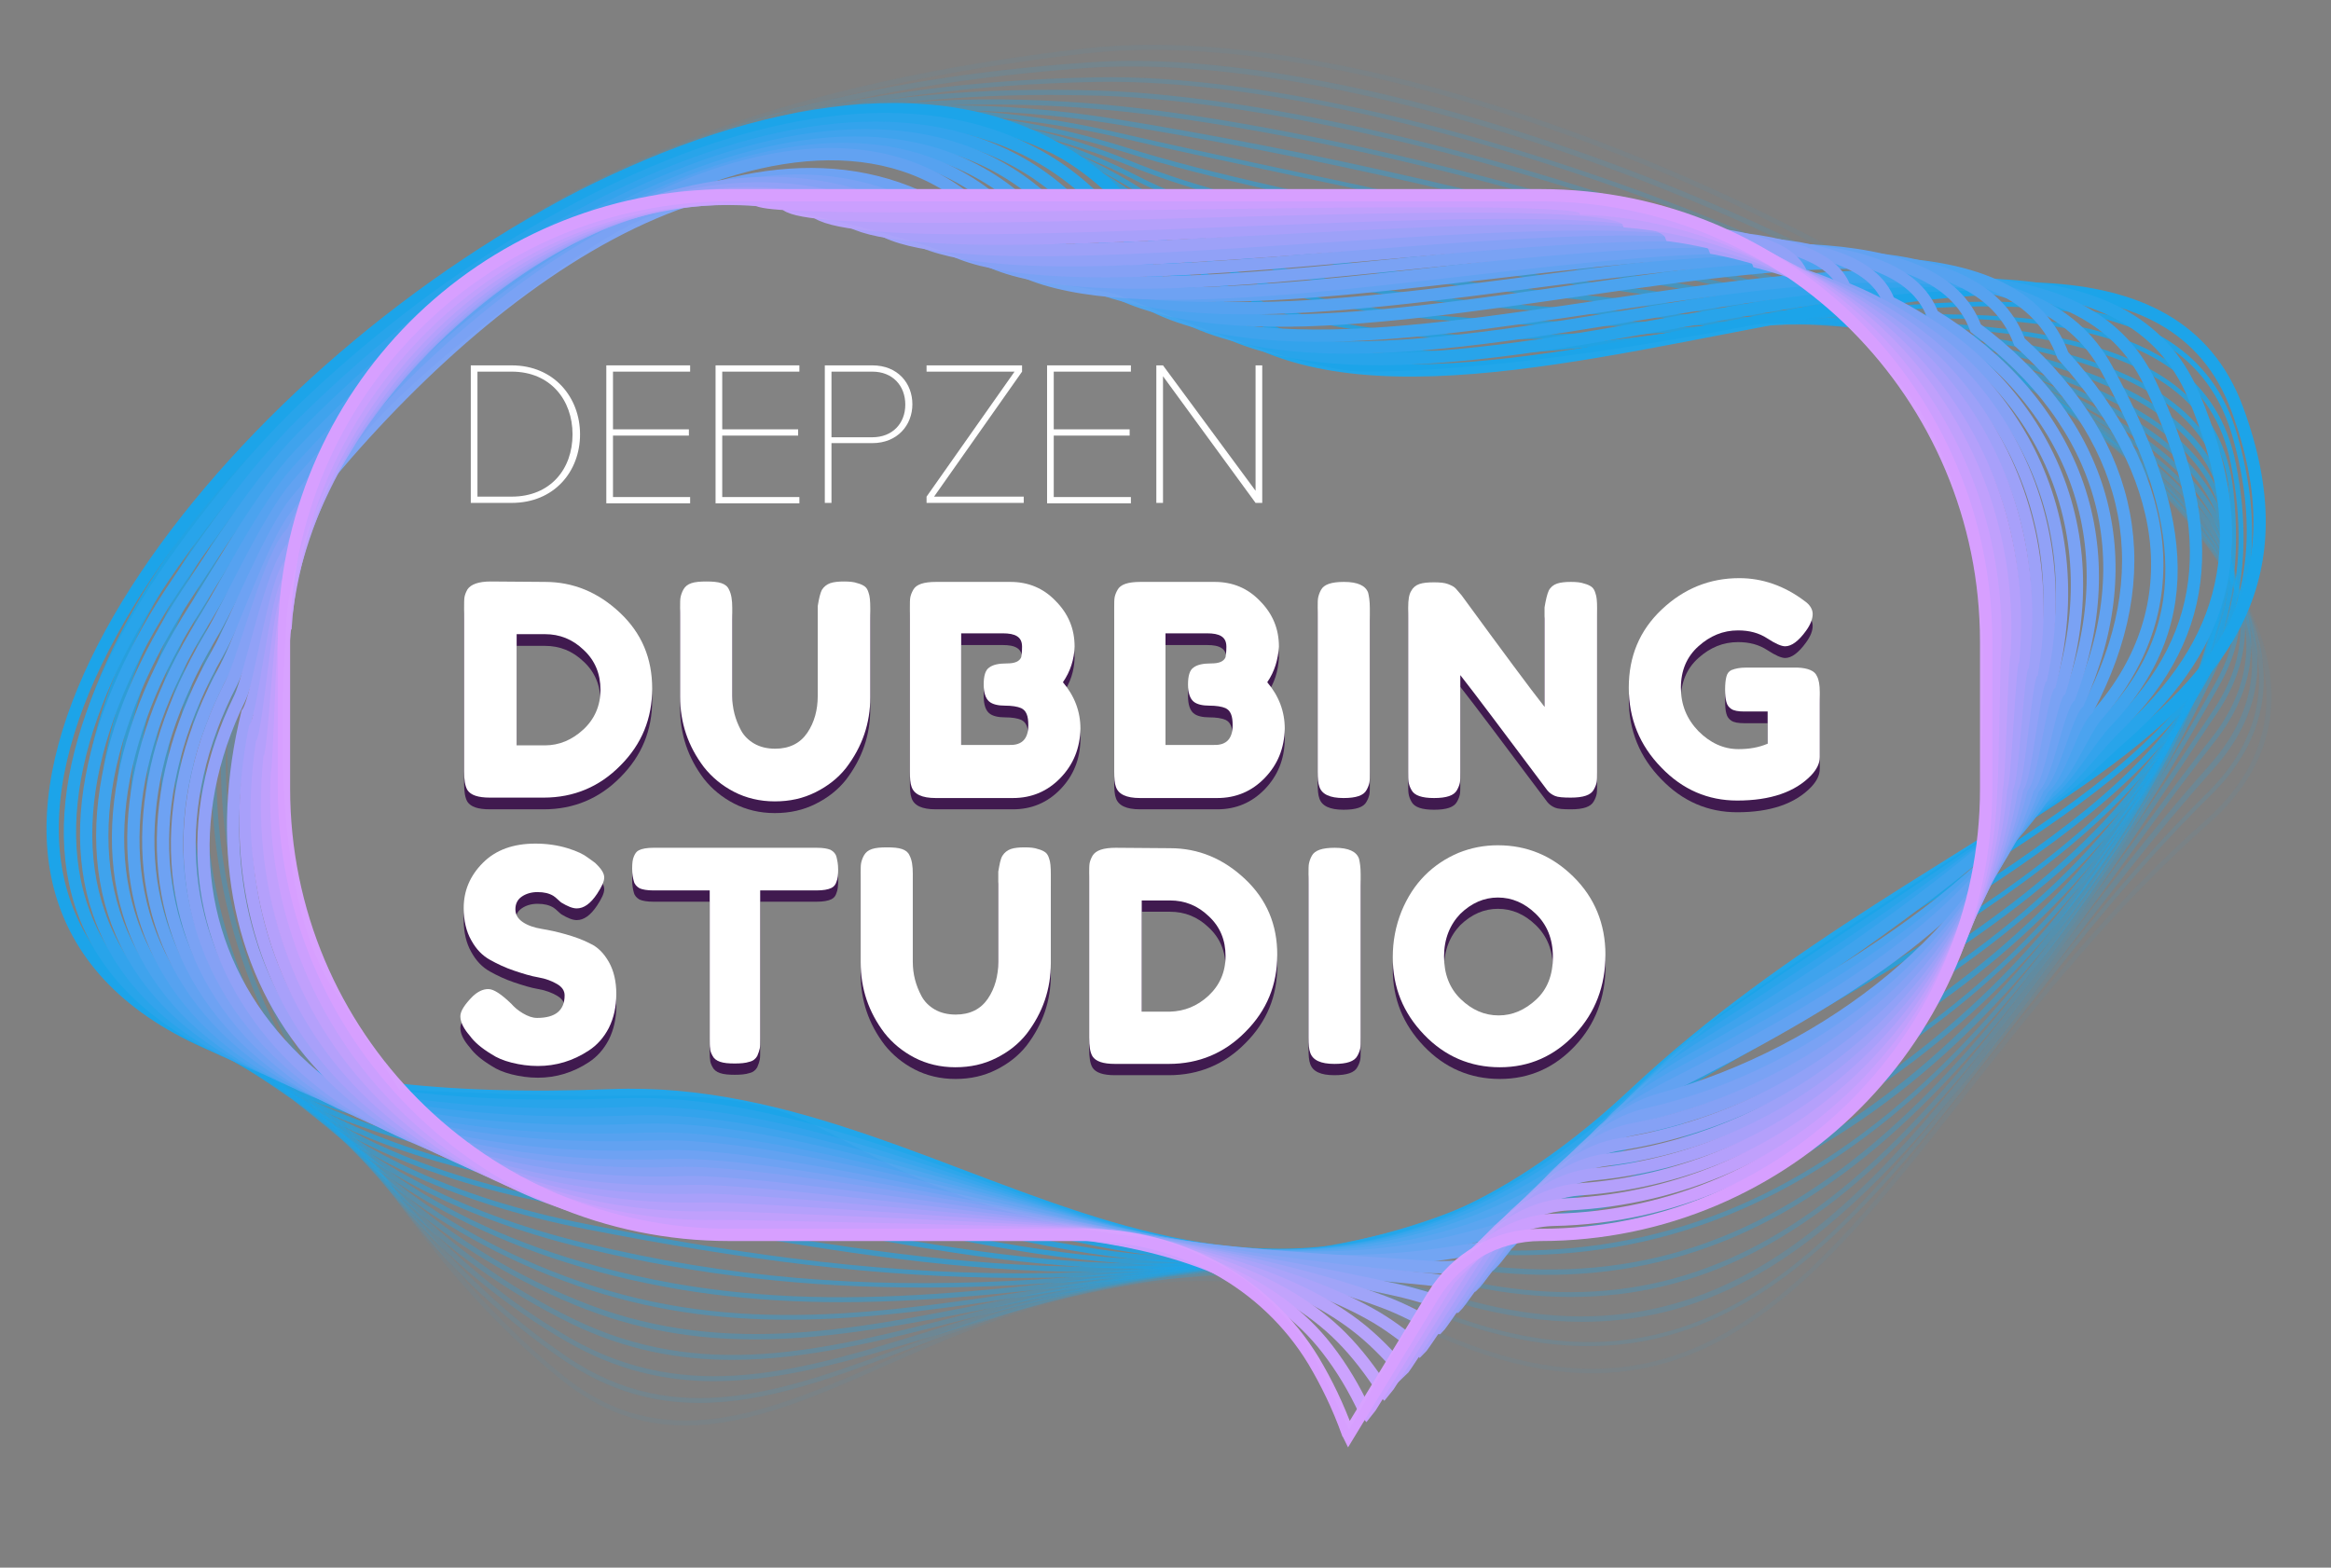 <svg width="223" height="150" viewBox="0 0 223 150" fill="none" xmlns="http://www.w3.org/2000/svg">
<rect x="0" y="0" width="223" height="150" fill="#808080" stroke="none"/>
<g id="logo 1">
<g id="Group">
<g id="Group_2">
<g id="Group_3" opacity="0.938">
<path id="Vector" d="M120.436 120.52C109.944 120.52 99.891 117.08 90.158 113.76C79.985 110.28 69.413 106.72 58.204 106.84C19.947 107.32 9.215 94.88 6.902 84.36C4.628 73.92 9.495 60.64 20.625 46.96C31.156 34.08 45.558 22.92 60.238 16.4C70.491 11.84 80.384 9.8 88.801 10.6C98.376 11.48 105.995 15.84 111.5 23.56C121.035 36.96 143.454 34 165.156 31.16C187.935 28.16 209.437 25.36 214.064 41.72C220.487 64.2 203.732 74.56 182.509 87.64C173.892 92.96 164.159 98.96 155.183 106.4C143.893 115.84 132.643 120.44 120.755 120.52C120.636 120.52 120.516 120.52 120.436 120.52ZM58.842 106.36C69.932 106.36 80.264 109.88 90.277 113.32C100.091 116.68 110.224 120.12 120.755 120.04C132.524 119.96 143.694 115.36 154.864 106C163.839 98.56 173.613 92.52 182.23 87.2C203.293 74.2 219.889 63.96 213.586 41.8C209.038 25.84 187.735 28.64 165.196 31.6C143.374 34.48 120.835 37.44 111.101 23.8C105.716 16.24 98.176 11.92 88.761 11.04C80.424 10.24 70.61 12.24 60.438 16.8C46.076 23.2 31.316 34.6 20.984 47.24C9.933 60.8 5.106 73.92 7.38 84.24C9.654 94.6 20.306 106.84 58.164 106.36C58.403 106.36 58.602 106.36 58.842 106.36Z" fill="#1CA4E9"/>
</g>
<g id="Group_4" opacity="0.875">
<path id="Vector_2" d="M118.282 120.68C107.71 120.68 97.657 117.64 87.924 114.72C78.31 111.84 68.376 108.84 57.845 108.68C21.542 108.12 11.011 95.44 8.577 84.92C6.224 74.76 10.293 61.96 19.986 48.92C29.122 36.64 42.247 25.56 55.97 18.52C78.748 6.88 98.814 8.24 110.982 22.24C121.274 34.12 143.534 32.56 165.076 31.04C188.493 29.4 210.634 27.84 213.905 44.4C216.059 55.2 213.466 64.12 205.767 72.44C198.825 79.92 188.334 86.24 177.203 92.96C169.544 97.56 161.645 102.36 153.946 107.96C142.337 116.44 130.848 120.6 118.841 120.72C118.601 120.68 118.442 120.68 118.282 120.68ZM84.573 11.08C75.956 11.08 66.342 13.68 56.129 18.88C42.486 25.88 29.401 36.88 20.346 49.16C10.731 62.12 6.702 74.76 9.016 84.76C11.41 95.12 21.822 107.6 57.845 108.16C68.456 108.32 78.389 111.32 88.043 114.24C97.737 117.16 107.75 120.2 118.282 120.2C118.442 120.2 118.601 120.2 118.761 120.2C130.689 120.08 142.098 115.96 153.627 107.52C161.326 101.88 169.265 97.12 176.924 92.48C188.014 85.8 198.506 79.48 205.408 72.04C213.027 63.84 215.58 55.08 213.426 44.4C210.235 28.28 188.294 29.8 165.076 31.44C143.414 32.96 121.035 34.52 110.583 22.48C104 14.88 95.025 11.08 84.573 11.08Z" fill="#1CA4E9"/>
</g>
<g id="Group_5" opacity="0.812">
<path id="Vector_3" d="M115.888 120.88C105.197 120.88 95.104 118.24 85.331 115.64C76.434 113.32 67.219 110.88 57.525 110.44C23.098 108.84 12.806 95.96 10.252 85.4C7.859 75.56 11.13 63.24 19.468 50.76C27.287 39.04 39.095 28.08 51.781 20.72C62.273 14.6 72.964 11.16 82.618 10.8C93.588 10.36 102.923 13.76 110.423 20.88C121.274 31.2 143.135 30.96 164.278 30.72C188.692 30.4 211.83 30.12 213.665 47C216.498 72.32 194.876 84.76 169.823 99.2C164.158 102.44 158.334 105.8 152.59 109.44C140.622 117 128.814 120.76 116.567 120.88C116.327 120.88 116.128 120.88 115.888 120.88ZM57.565 109.96C67.299 110.4 76.554 112.84 85.49 115.16C95.423 117.76 105.716 120.48 116.606 120.36C128.774 120.24 140.462 116.52 152.39 109C158.135 105.36 163.999 102 169.664 98.76C194.557 84.44 216.059 72.04 213.266 47.04C211.471 30.6 188.573 30.84 164.318 31.12C143.095 31.36 121.114 31.6 110.144 21.16C102.764 14.12 93.508 10.8 82.698 11.24C73.123 11.6 62.512 15.04 52.06 21.12C39.414 28.48 27.726 39.36 19.907 51.04C11.649 63.4 8.378 75.56 10.771 85.28C13.245 95.68 23.417 108.4 57.565 109.96Z" fill="#1CA4E9"/>
</g>
<g id="Group_6" opacity="0.75">
<path id="Vector_4" d="M113.136 121.08C102.205 121.08 91.953 118.76 82.019 116.56C74.041 114.76 65.823 112.92 57.206 112.24C24.654 109.68 14.601 96.52 11.928 85.92C9.494 76.32 12.048 64.52 19.148 52.6C25.93 41.24 36.143 30.76 47.911 23.04C58.323 16.2 69.254 12.08 79.466 11.08C91.035 9.96 101.248 12.8 109.864 19.52C121.034 28.28 142.177 29.2 162.602 30.12C188.613 31.28 213.186 32.36 213.506 49.72C214.144 78 187.176 92.16 158.653 107.16C156.22 108.44 153.786 109.72 151.353 111C138.826 117.68 126.619 121 114.013 121.12C113.694 121.08 113.415 121.08 113.136 121.08ZM84.293 11.28C82.698 11.28 81.102 11.36 79.466 11.52C69.333 12.52 58.483 16.64 48.15 23.4C36.422 31.12 26.289 41.56 19.547 52.84C12.526 64.64 9.973 76.36 12.367 85.8C15.04 96.24 24.973 109.2 57.246 111.76C65.903 112.44 74.16 114.28 82.139 116.08C92.312 118.36 102.763 120.72 113.973 120.6C126.46 120.48 138.627 117.16 151.074 110.52C153.507 109.24 155.94 107.92 158.374 106.68C186.777 91.76 213.625 77.68 212.987 49.68C212.668 32.76 188.333 31.68 162.523 30.56C142.018 29.64 120.795 28.72 109.505 19.88C102.245 14.16 93.788 11.28 84.293 11.28Z" fill="#1CA4E9"/>
</g>
<g id="Group_7" opacity="0.688">
<path id="Vector_5" d="M109.665 121.4C98.335 121.4 87.883 119.4 77.112 117.36C70.57 116.12 63.828 114.84 56.847 114.04C26.13 110.52 16.316 97.08 13.524 86.44C11.01 76.96 12.925 65.84 19.029 54.28C24.773 43.4 33.829 33.08 44.52 25.24C66.661 9 90.876 6.36 109.226 18.08C120.476 25.28 140.462 27.2 159.81 29.04C188.014 31.72 214.623 34.28 213.306 52.32C212.349 66.16 205.607 78.04 192.682 88.6C180.594 98.52 164.318 106.24 149.996 112.48C134.638 119.16 121.673 121.4 109.665 121.4ZM56.927 113.56C63.908 114.36 70.69 115.64 77.232 116.88C99.213 121.08 119.997 125 149.797 112.04C164.079 105.8 180.315 98.12 192.362 88.24C205.168 77.72 211.83 65.96 212.787 52.28C214.064 34.72 187.695 32.2 159.73 29.52C140.342 27.68 120.276 25.76 108.987 18.52C90.796 6.88 66.78 9.56 44.799 25.64C22.061 42.28 9.096 67.8 13.962 86.32C16.795 96.84 26.489 110.08 56.927 113.56Z" fill="#1CA4E9"/>
</g>
<g id="Group_8" opacity="0.625">
<path id="Vector_6" d="M104.758 121.72C91.753 121.72 79.985 119.72 67.938 117.68C64.267 117.04 60.438 116.4 56.608 115.84C27.606 111.4 18.072 97.68 15.159 86.96C12.646 77.68 14.043 66.92 19.189 55.84C24.055 45.36 32.074 35.24 41.808 27.4C63.111 10.12 88.123 6.16 108.748 16.8C119.559 22.4 137.869 25 155.582 27.48C178.999 30.8 203.214 34.2 210.833 44.64C212.987 47.6 213.785 51.12 213.107 55C210.793 68.96 203.373 81.28 191.046 91.68C180.475 100.56 166.233 108.08 148.72 114.04C131.766 119.76 117.644 121.72 104.758 121.72ZM56.648 115.36C60.517 115.96 64.307 116.6 68.017 117.2C91.993 121.24 114.652 125.08 148.561 113.52C165.994 107.6 180.195 100.08 190.727 91.24C202.974 80.92 210.354 68.68 212.628 54.88C213.266 51.08 212.548 47.8 210.434 44.88C202.934 34.64 178.799 31.2 155.502 27.92C137.75 25.4 119.399 22.84 108.508 17.2C88.083 6.64 63.27 10.6 42.087 27.72C21.582 44.32 10.691 68.64 15.598 86.84C18.471 97.44 27.925 110.96 56.648 115.36Z" fill="#1CA4E9"/>
</g>
<g id="Group_9" opacity="0.562">
<path id="Vector_7" d="M97.817 122.28C83.894 122.28 70.809 120.48 56.209 117.64C28.882 112.32 19.667 98.24 16.675 87.36C11.768 69.12 20.983 45.76 39.613 29.2C48.948 20.92 59.799 15.16 71.009 12.48C83.615 9.48 96.141 10.48 108.149 15.4C118.082 19.48 133.202 22.2 149.238 25.04C176.046 29.84 203.732 34.8 211.391 46.84C213.426 50.04 213.944 53.68 212.867 57.6C209.117 71.96 201.179 84.44 189.331 94.64C178.121 104.28 163.6 111.48 147.363 115.48C128.016 120.32 112.417 122.28 97.817 122.28ZM85.211 11.28C80.543 11.28 75.876 11.84 71.129 12.96C59.998 15.6 49.227 21.32 39.932 29.56C21.422 46 12.247 69.16 17.154 87.24C20.066 97.96 29.241 111.88 56.288 117.16C68.695 119.6 82.299 121.84 97.617 121.84C97.657 121.84 97.657 121.84 97.697 121.84C112.816 121.84 128.574 119.68 147.284 115.08C163.44 111.08 177.921 103.92 189.051 94.32C200.82 84.16 208.718 71.8 212.428 57.52C213.426 53.72 212.947 50.2 210.992 47.12C203.453 35.24 175.847 30.32 149.159 25.52C133.122 22.64 117.963 19.92 107.989 15.84C100.529 12.8 92.91 11.28 85.211 11.28Z" fill="#1CA4E9"/>
</g>
<g id="Group_10" opacity="0.5">
<path id="Vector_8" d="M88.283 123.2C77.352 123.2 66.98 122.08 55.93 119.44C30.159 113.24 21.183 98.72 18.191 87.68C13.245 69.44 21.024 47.08 38.018 30.76C46.834 22.28 57.446 16.16 68.775 13.08C81.461 9.6 94.546 9.96 107.631 14.08C115.809 16.68 127.338 19.04 139.585 21.56C169.823 27.8 204.091 34.84 211.99 49.04C213.905 52.52 214.144 56.32 212.708 60.32C207.402 75.08 198.745 88 187.735 97.72C175.927 108.12 161.924 114.64 146.127 117.08C122.63 120.68 104.798 123.2 88.283 123.2ZM56.009 118.96C83.735 125.64 105.915 122.72 146.007 116.6C161.725 114.2 175.648 107.72 187.376 97.36C198.346 87.68 206.923 74.84 212.229 60.16C213.625 56.28 213.426 52.64 211.551 49.28C203.772 35.24 169.624 28.2 139.465 22C127.218 19.48 115.689 17.12 107.471 14.52C94.466 10.4 81.461 10.08 68.855 13.52C57.605 16.6 47.074 22.68 38.297 31.08C21.462 47.28 13.723 69.44 18.63 87.52C21.582 98.48 30.478 112.8 56.009 118.96Z" fill="#1CA4E9"/>
</g>
<g id="Group_11" opacity="0.438">
<path id="Vector_9" d="M80.424 124.6C72.166 124.6 64.067 123.68 55.61 121.24C40.451 116.8 29.241 108.44 23.177 97C17.752 86.8 16.595 74.24 19.866 61.64C24.055 45.56 34.866 31 49.547 21.6C61.235 14.12 80.663 6.56 107.072 12.72C111.58 13.76 117.085 14.96 122.909 16.2C155.103 23.04 203.732 33.36 212.548 51.08C214.423 54.88 214.423 58.88 212.508 63C205.168 78.88 196.272 91.56 186.099 100.8C174.091 111.68 160.169 117.68 144.81 118.64C132.164 119.44 121.114 120.8 111.38 122C100.091 123.36 90.117 124.6 80.424 124.6ZM88.043 10.92C71.248 10.92 58.403 16.48 49.786 22C35.225 31.32 24.454 45.8 20.305 61.76C17.034 74.24 18.191 86.68 23.576 96.76C29.6 108.08 40.69 116.4 55.73 120.76C74.081 126.12 90.516 124.08 111.34 121.48C121.074 120.28 132.124 118.88 144.77 118.08C160.009 117.12 173.812 111.16 185.74 100.36C195.873 91.2 204.729 78.52 212.069 62.72C213.944 58.76 213.944 54.88 212.109 51.2C203.413 33.68 154.903 23.4 122.79 16.6C116.965 15.36 111.46 14.2 106.912 13.12C100.21 11.6 93.867 10.92 88.043 10.92Z" fill="#1CA4E9"/>
</g>
<g id="Group_12" opacity="0.375">
<path id="Vector_10" d="M75.437 126.28C68.735 126.28 62.113 125.4 55.251 123.04C40.93 118.04 30.238 109.08 24.334 97.2C18.949 86.4 17.752 73.44 20.983 60.72C24.893 45.2 35.066 31.12 48.948 22C64.905 11.56 84.812 7.88 106.553 11.36C141.459 16.96 203.133 31.92 212.987 52.6C215.021 56.88 214.782 61.24 212.309 65.6C205.008 78.48 195.953 93.12 184.424 103.8C172.137 115.16 158.733 120.52 143.494 120.08C126.539 119.64 112.776 121.76 100.649 123.64C91.753 125 83.535 126.28 75.437 126.28ZM55.411 122.6C70.45 127.84 84.413 125.68 100.569 123.2C112.737 121.32 126.539 119.2 143.534 119.64C158.653 120.04 171.937 114.76 184.144 103.48C195.633 92.84 204.649 78.28 211.91 65.4C214.303 61.2 214.543 56.96 212.548 52.84C202.774 32.32 141.26 17.44 106.433 11.84C84.812 8.4 65.025 12.04 49.148 22.4C35.385 31.4 25.252 45.44 21.382 60.84C18.231 73.44 19.388 86.28 24.733 97C30.598 108.76 41.209 117.64 55.411 122.6Z" fill="#1CA4E9"/>
</g>
<g id="Group_13" opacity="0.312">
<path id="Vector_11" d="M72.246 128.16C66.501 128.16 60.836 127.28 54.932 124.84C41.409 119.24 31.196 109.72 25.372 97.32C19.986 85.8 18.79 72.4 21.941 59.52C25.651 44.4 35.066 31.2 48.43 22.32C63.669 12.16 83.575 7.92 105.955 10.04C122.75 11.64 147.403 17.52 167.31 24.68C192.362 33.72 208.718 44.12 213.346 54C215.62 58.84 215.181 63.68 212.069 68.28C210.913 69.96 209.796 71.68 208.679 73.36C199.703 86.8 191.206 99.48 180.754 108.72C169.065 119.08 156.419 123.28 142.177 121.64C123.228 119.44 108.428 122.4 95.383 125.04C87.205 126.64 79.666 128.16 72.246 128.16ZM94.984 10C77.152 10 61.315 14.32 48.709 22.72C35.425 31.56 26.09 44.68 22.42 59.64C19.268 72.4 20.465 85.68 25.811 97.08C31.555 109.4 41.688 118.84 55.132 124.36C68.496 129.88 80.942 127.4 95.304 124.52C108.388 121.88 123.228 118.92 142.257 121.12C156.579 122.76 168.706 118.72 180.474 108.32C190.886 99.12 199.344 86.48 208.32 73.08C209.437 71.4 210.593 69.68 211.71 68C214.742 63.52 215.141 58.88 212.947 54.2C202.695 32.4 137.829 13.52 105.915 10.52C102.205 10.16 98.575 10 94.984 10Z" fill="#1CA4E9"/>
</g>
<g id="Group_14" opacity="0.25">
<path id="Vector_12" d="M70.012 130.12C64.905 130.12 59.799 129.16 54.613 126.64C41.847 120.4 32.034 110.28 26.329 97.32C20.904 85.04 19.667 71.12 22.858 58.12C26.489 43.52 35.225 31.24 48.151 22.52C62.99 12.56 82.259 7.88 105.396 8.68C121.553 9.24 145.927 15.12 167.549 23.64C181.99 29.36 207.242 41.04 213.825 55.28C216.378 60.8 215.74 66.04 211.91 70.92C208.32 75.48 204.889 80.2 201.578 84.76C193.12 96.36 185.102 107.36 175.647 114.76C164.956 123.12 153.946 125.76 140.941 123.12C120.835 119.04 105.516 122.92 92.032 126.32C84.213 128.32 77.073 130.12 70.012 130.12ZM100.41 9.08C79.586 9.08 62.113 13.72 48.43 22.92C35.584 31.56 26.928 43.76 23.337 58.24C20.146 71.12 21.383 84.92 26.768 97.12C32.473 109.96 42.167 120 54.852 126.2C67.1 132.16 78.589 129.28 91.913 125.88C105.476 122.44 120.835 118.56 141.021 122.68C153.906 125.28 164.797 122.64 175.368 114.4C184.823 107 192.761 96.08 201.219 84.48C204.53 79.92 207.96 75.2 211.551 70.64C215.261 65.92 215.899 60.84 213.426 55.48C208.639 45.2 191.884 33.76 167.39 24.08C145.848 15.56 121.513 9.72 105.396 9.16C103.721 9.12 102.045 9.08 100.41 9.08Z" fill="#1CA4E9"/>
</g>
<g id="Group_15" opacity="0.188">
<path id="Vector_13" d="M68.296 132.16C63.629 132.16 59.001 131.12 54.254 128.4C42.366 121.56 32.712 110.52 27.087 97.28C21.502 84.08 20.226 69.64 23.577 56.56C27.087 42.76 35.544 31.04 47.991 22.64C62.312 12.96 81.461 7.84 104.878 7.4C120.955 7.08 145.09 12.92 167.789 22.6C192.283 33.04 209.277 45.44 214.343 56.56C217.176 62.8 216.298 68.56 211.71 73.64C206.125 79.88 201.099 86.44 196.272 92.8C182.669 110.68 170.661 126.48 151.353 126.48C147.723 126.48 143.813 125.92 139.624 124.72C118.721 118.68 103.162 123.52 89.4 127.8C81.9 130.04 75.038 132.16 68.296 132.16ZM54.493 128C65.823 134.52 76.674 131.16 89.2 127.28C103.003 123 118.641 118.16 139.704 124.2C165.954 131.8 179.836 113.56 195.873 92.48C200.7 86.12 205.726 79.56 211.311 73.28C215.779 68.32 216.617 62.76 213.865 56.72C208.838 45.68 191.964 33.4 167.589 23C144.93 13.32 120.875 7.52 104.878 7.84C81.581 8.28 62.512 13.4 48.27 23C35.903 31.32 27.566 42.96 24.055 56.64C20.744 69.6 21.981 83.96 27.566 97.08C33.151 110.24 42.725 121.2 54.493 128Z" fill="#1CA4E9"/>
</g>
<g id="Group_16" opacity="0.125">
<path id="Vector_14" d="M66.9 134.24C62.552 134.24 58.283 133.12 53.935 130.16C42.685 122.52 33.39 110.8 27.765 97.16C21.901 83 20.625 67.96 24.135 54.8C27.686 41.64 35.704 30.76 47.911 22.52C61.834 13.16 80.783 7.56 104.279 5.96C120.316 4.84 144.731 10.76 167.988 21.32C192.083 32.28 209.596 45.84 214.822 57.56C217.974 64.6 216.857 70.88 211.431 76.16C204.011 83.48 197.868 91.4 191.924 99C184.264 108.84 177.084 118.12 168.746 123.56C159.531 129.6 149.837 130.4 138.228 126.08C116.686 118.04 100.968 123.88 87.046 129.04C79.945 131.8 73.323 134.24 66.9 134.24ZM108.349 6.36C106.952 6.36 105.636 6.4 104.359 6.48C80.942 8.08 62.073 13.64 48.23 22.96C36.103 31.12 28.124 41.92 24.614 54.96C21.103 68 22.38 82.92 28.204 97C33.829 110.56 43.044 122.2 54.214 129.8C64.706 136.96 75.038 133.12 86.966 128.68C100.928 123.48 116.766 117.6 138.467 125.72C149.917 130 159.491 129.2 168.547 123.24C176.804 117.84 183.985 108.6 191.604 98.8C197.548 91.16 203.692 83.24 211.152 75.88C216.378 70.72 217.495 64.64 214.423 57.8C209.237 46.2 191.804 32.72 167.828 21.8C146.486 12.12 124.226 6.36 108.349 6.36Z" fill="#1CA4E9"/>
</g>
<g id="Group_17" opacity="0.062">
<path id="Vector_15" d="M65.583 136.4C61.514 136.4 57.565 135.16 53.615 131.96C43.084 123.44 33.829 110.72 28.244 97.08C23.816 86.32 19.587 69.96 24.494 53.12C29.879 34.52 48.031 11 103.761 4.64C120.156 2.76 144.252 8.56 168.227 20.12C192.243 31.72 209.875 46.08 215.42 58.6C218.931 66.52 217.534 73.32 211.271 78.84C202.136 86.92 194.796 96.24 188.293 104.48C176.804 119.12 167.11 131.4 152.31 131.4C147.762 131.4 142.696 130.24 136.951 127.6C114.891 117.52 98.295 124.76 84.971 130.56C78.07 133.64 71.727 136.4 65.583 136.4ZM53.895 131.64C63.549 139.44 73.402 135.16 84.812 130.2C98.216 124.36 114.931 117.08 137.191 127.24C161.246 138.24 173.014 123.24 187.934 104.24C194.437 96 201.777 86.64 210.952 78.52C217.056 73.16 218.412 66.52 214.981 58.8C209.516 46.4 191.963 32.12 168.028 20.56C144.132 9.04 120.117 3.24 103.801 5.12C48.35 11.48 30.318 34.84 24.933 53.28C20.066 70 24.294 86.24 28.683 96.92C34.228 110.52 43.443 123.16 53.895 131.64Z" fill="#1CA4E9"/>
</g>
<g id="Group_18">
<path id="Vector_16" d="M58.483 104.8C-73.761 110.08 76.714 -35.04 111.819 25.04C129.412 55.12 202.176 7.12 214.024 39.12C225.832 71.12 186.458 76.44 156.339 104.68C118.641 139.92 92.671 103.44 58.483 104.8Z" stroke="#1CA4E9" stroke-width="1.176" stroke-miterlimit="10"/>
<path id="Vector_17" d="M154.584 106.72C156.539 104.92 159.052 102.4 161.007 100.72C162.802 99.2 164.717 97.84 166.592 96.56C177.802 88.84 189.012 81.92 197.549 75.36C199.503 73.84 201.538 71.76 203.253 70.28C213.067 61.56 215.74 51.76 209.875 37.88C197.429 8.4 126.3 52.52 109.226 24.68C93.189 -1.48 54.015 15.08 29.042 39.08C24.375 43.56 19.986 49.08 16.556 53.92C-1.715 79.8 1.596 107.92 59.241 105.68C76.195 105 93.11 114.36 108.548 118.24C120.316 121.2 132.364 121.44 145.648 113.36C148.521 111.6 151.473 109.48 154.465 106.92C154.465 106.84 154.544 106.76 154.584 106.72Z" stroke="#28A4EA" stroke-width="1.176" stroke-miterlimit="10"/>
<path id="Vector_18" d="M152.909 108.76C154.704 107.08 157.656 103.84 159.451 102.28C161.286 100.64 163.361 99.28 165.315 98C177.123 90.36 188.573 82.64 197.03 75.36C198.785 73.84 200.82 71.16 202.336 69.68C211.99 60.36 212.069 49.96 205.647 36.6C192.761 9.68 123.029 49.92 106.553 24.28C90.596 -0.52 52.579 16.96 28.882 40.56C24.574 44.84 20.345 50.76 17.234 55.36C-0.199 80.8 4.548 108.6 59.919 106.52C75.756 105.88 93.788 114.68 108.189 118.24C119.758 121.08 131.526 121.44 144.252 114.48C147.005 112.96 149.837 111.16 152.709 108.92C152.789 108.84 152.829 108.8 152.909 108.76Z" stroke="#33A3EC" stroke-width="1.176" stroke-miterlimit="10"/>
<path id="Vector_19" d="M151.193 110.8C152.869 109.24 156.18 105.32 157.855 103.84C159.77 102.12 161.924 100.72 164.039 99.44C176.445 91.88 188.094 83.4 196.551 75.36C198.107 73.88 200.142 70.48 201.498 69.08C210.992 59.12 208.559 48.24 201.538 35.28C188.333 10.92 119.838 47.28 103.96 23.84C88.003 0.32 51.262 18.8 28.763 42C24.853 46.04 20.784 52.44 17.952 56.72C1.316 81.84 7.54 109.24 60.597 107.32C75.278 106.72 94.466 115 107.87 118.2C119.199 120.92 130.728 121.44 142.935 115.6C145.568 114.32 148.281 112.8 151.034 110.92C151.074 110.88 151.113 110.84 151.193 110.8Z" stroke="#3FA3ED" stroke-width="1.176" stroke-miterlimit="10"/>
<path id="Vector_20" d="M149.478 112.84C151.034 111.4 154.744 106.8 156.26 105.36C158.215 103.52 160.528 102.12 162.762 100.88C175.847 93.4 189.53 85.72 196.033 75.36C197.668 74.24 199.384 69.84 200.581 68.48C209.995 57.84 207.243 44.92 197.349 34C188.493 10 116.527 44.68 101.328 23.44C85.371 1.2 49.946 20.68 28.643 43.52C25.093 47.32 21.223 54.2 18.67 58.2C2.833 82.88 10.492 110.04 61.315 108.12C74.879 107.6 95.184 115.28 107.591 118.16C118.721 120.76 130.01 121.4 141.619 116.68C144.172 115.64 146.725 114.44 149.319 112.92C149.358 112.88 149.438 112.84 149.478 112.84Z" stroke="#4BA3EF" stroke-width="1.176" stroke-miterlimit="10"/>
<path id="Vector_21" d="M147.763 114.88C149.199 113.56 153.268 108.24 154.624 106.92C156.659 104.96 159.092 103.56 161.446 102.32C175.209 94.88 189.53 86.84 195.514 75.36C196.99 74.32 198.386 68.92 199.703 67.88C206.644 54.88 204.211 42.72 193.2 32.72C185.062 10.72 113.216 42.08 98.695 23.04C82.698 2 48.629 22.52 28.523 45C25.332 48.56 21.662 55.92 19.348 59.64C4.349 84 13.484 110.76 62.033 108.96C74.48 108.52 95.902 115.6 107.272 118.16C118.202 120.64 129.252 121.4 140.263 117.8C142.696 117 145.17 116.12 147.603 114.92C147.683 114.92 147.723 114.88 147.763 114.88Z" stroke="#56A2F0" stroke-width="1.176" stroke-miterlimit="10"/>
<path id="Vector_22" d="M146.087 116.88C147.363 115.68 151.831 109.64 153.068 108.44C155.182 106.4 157.696 105 160.209 103.72C174.65 96.32 189.61 87.92 195.035 75.32C196.391 74.4 197.668 68.2 198.825 67.24C205.128 53.28 201.218 40.48 189.011 31.4C181.631 11.4 109.745 39.52 96.061 22.6C79.985 2.72 47.392 24.28 28.403 46.44C25.571 49.72 22.1 57.6 20.066 61C5.824 85.04 16.476 111.4 62.711 109.72C74.001 109.32 96.58 115.84 106.952 118.08C117.683 120.4 128.494 121.36 138.946 118.84C141.26 118.28 143.613 117.68 145.927 116.84C145.967 116.92 146.007 116.92 146.087 116.88Z" stroke="#62A2F1" stroke-width="1.176" stroke-miterlimit="10"/>
<path id="Vector_23" d="M144.372 118.92C145.529 117.84 150.356 111.08 151.473 110C153.627 107.84 156.1 105.92 158.932 105.16C175.209 100.72 189.65 89 194.557 75.36C195.793 74.52 196.91 67.56 197.987 66.68C203.652 51.76 198.227 38.32 184.903 30.16C178.24 12.16 103.362 39.16 93.469 22.24C74.121 6.76 46.196 26.12 28.324 47.96C25.851 50.96 22.579 59.36 20.824 62.48C7.3 86.24 19.468 112.2 63.429 110.64C73.602 110.28 97.298 116.2 106.633 118.16C117.165 120.36 127.736 121.44 137.59 120.04C139.824 119.72 142.018 119.44 144.212 118.92C144.252 118.96 144.332 118.96 144.372 118.92Z" stroke="#6EA2F3" stroke-width="1.176" stroke-miterlimit="10"/>
<path id="Vector_24" d="M142.656 120.96C143.693 120 148.88 112.52 149.877 111.52C152.111 109.24 154.664 107.24 157.656 106.6C174.73 102.68 189.69 90.12 194.038 75.36C195.115 74.6 196.152 66.84 197.07 66.08C202.096 50.2 195.155 36.12 180.714 28.88C174.81 12.88 99.612 36.88 90.836 21.84C71.009 8.08 44.959 27.84 28.204 49.48C26.09 52.2 23.058 61.16 21.542 63.96C8.776 87.4 22.42 112.88 64.147 111.48C73.203 111.16 98.056 116.48 106.354 118.16C116.686 120.24 127.098 120.52 136.313 121.2C138.428 121.36 140.502 121.12 142.537 121C142.576 120.96 142.616 120.96 142.656 120.96Z" stroke="#7AA2F4" stroke-width="1.176" stroke-miterlimit="10"/>
<path id="Vector_25" d="M140.941 123C141.858 122.16 147.403 113.96 148.241 113.08C150.515 110.68 153.188 108.6 156.299 108.04C174.171 104.6 189.65 91.24 193.439 75.36C194.397 74.72 195.274 66.16 196.112 65.48C200.5 48.64 192.043 33.92 176.485 27.56C171.299 13.56 95.822 34.56 88.123 21.4C67.857 9.36 39.454 26.92 27.965 50.92C25.77 53 23.417 62.88 22.14 65.32C10.133 88.52 25.332 113.56 64.786 112.24C72.684 111.96 98.694 116.68 105.995 118.08C116.127 120.04 126.34 121.48 134.917 122.24C136.951 122.4 138.906 122.72 140.781 122.92C140.861 123 140.901 123 140.941 123Z" stroke="#85A1F5" stroke-width="1.176" stroke-miterlimit="10"/>
<path id="Vector_26" d="M139.265 125.04C140.023 124.32 145.967 115.4 146.685 114.64C149.039 112.16 151.792 109.96 155.063 109.48C173.772 106.52 189.729 92.36 193.001 75.36C193.799 74.8 194.596 65.48 195.275 64.88C199.064 47.08 189.091 31.72 172.376 26.28C167.948 14.28 92.152 32.28 85.57 21C64.826 10.72 37.738 28.52 27.925 52.44C26.01 54.2 23.976 64.68 22.938 66.8C11.649 89.8 28.404 114.32 65.584 113.12C72.365 112.92 99.492 116.96 105.755 118.16C115.689 120 125.702 121.64 133.64 123.44C135.595 123.88 137.39 124.48 139.146 125C139.185 125 139.225 125.04 139.265 125.04Z" stroke="#91A1F7" stroke-width="1.176" stroke-miterlimit="10"/>
<path id="Vector_27" d="M137.55 127.08C138.188 126.48 144.491 116.8 145.09 116.2C147.523 113.6 150.356 111.36 153.786 110.96C173.294 108.52 189.77 93.48 192.482 75.4C193.161 74.92 193.799 64.8 194.397 64.36C197.549 45.6 186.06 29.6 168.188 25.08C164.478 15.08 88.402 30.08 82.937 20.68C61.714 12.04 35.983 30.08 27.805 53.92C26.21 55.4 24.814 66.64 23.657 68.24C17.673 92.68 31.396 115.04 66.262 113.96C71.927 113.8 100.211 117.24 105.437 118.16C115.17 119.88 124.984 121.8 132.324 124.56C134.159 125.24 135.875 126.16 137.47 127.04C137.47 127.04 137.51 127.08 137.55 127.08Z" stroke="#9DA1F8" stroke-width="1.176" stroke-miterlimit="10"/>
<path id="Vector_28" d="M135.835 129.12C136.353 128.64 143.015 118.24 143.494 117.72C145.968 115 148.92 112.68 152.51 112.36C172.815 110.4 189.81 94.56 192.004 75.36C192.562 75 193.041 64.08 193.52 63.72C196.033 44 183.028 27.4 164.039 23.76C161.087 15.76 84.692 27.76 80.304 20.24C58.642 13.36 34.228 31.6 27.686 55.44C26.409 56.6 25.292 68.4 24.375 69.68C19.548 93.96 34.348 115.76 66.98 114.8C71.488 114.68 100.969 117.44 105.157 118.16C114.692 119.76 124.306 121.96 131.008 125.68C132.763 126.64 134.319 127.84 135.755 129.04C135.755 129.08 135.795 129.08 135.835 129.12Z" stroke="#A8A0FA" stroke-width="1.176" stroke-miterlimit="10"/>
<path id="Vector_29" d="M134.119 131.16C134.518 130.8 141.539 119.68 141.858 119.28C144.411 116.44 147.443 114.04 151.193 113.8C172.296 112.32 189.849 95.68 191.445 75.4C191.844 75.12 192.243 63.44 192.602 63.16C194.477 42.48 179.956 25.24 159.85 22.52C157.616 16.52 80.942 25.52 77.671 19.88C55.53 14.68 32.472 33.16 27.566 56.92C26.608 57.8 25.77 70.16 25.052 71.12C21.462 95.2 37.339 116.48 67.658 115.64C71.049 115.56 101.646 117.64 104.798 118.16C114.133 119.64 123.507 122.12 129.651 126.8C131.287 128.04 132.723 129.52 134.039 131.04C134.079 131.08 134.119 131.12 134.119 131.16Z" stroke="#B4A0FB" stroke-width="1.176" stroke-miterlimit="10"/>
<path id="Vector_30" d="M132.443 133.2C132.683 132.96 140.063 121.08 140.302 120.84C142.935 117.88 146.047 115.44 149.956 115.24C171.857 114.24 189.929 96.76 191.006 75.4C191.285 75.2 191.524 62.72 191.764 62.56C193.04 40.88 176.964 23.04 155.741 21.2C154.265 17.2 77.272 23.2 75.078 19.44C52.459 16 30.717 34.72 27.446 58.4C26.808 59 26.249 71.92 25.77 72.56C23.377 96.48 40.331 117.2 68.376 116.48C70.65 116.44 102.404 117.84 104.519 118.16C113.654 119.52 122.75 122.32 128.335 127.96C129.85 129.48 131.167 131.24 132.364 133.08C132.364 133.12 132.404 133.16 132.443 133.2Z" stroke="#C0A0FC" stroke-width="1.176" stroke-miterlimit="10"/>
<path id="Vector_31" d="M130.728 135.24C130.848 135.12 138.587 122.52 138.707 122.4C141.42 119.36 144.611 116.8 148.68 116.72C171.419 116.24 189.969 97.92 190.488 75.44C190.607 75.36 190.767 62.08 190.887 62C191.485 39.36 173.932 20.84 151.552 19.96C150.794 17.96 73.522 20.96 72.445 19.08C49.387 17.36 28.962 36.28 27.327 59.92C27.008 60.2 26.728 73.68 26.489 74C25.292 97.76 43.284 117.92 69.094 117.32C70.211 117.28 103.163 118 104.2 118.16C113.136 119.4 121.912 122.48 126.979 129.08C128.375 130.88 129.572 132.88 130.609 135.12C130.689 135.12 130.689 135.2 130.728 135.24Z" stroke="#CB9FFE" stroke-width="1.176" stroke-miterlimit="10"/>
<path id="Vector_32" d="M129.013 137.28L137.111 123.96C139.305 120.36 143.175 118.16 147.403 118.16C170.94 118.16 190.009 99.04 190.009 75.44V61.4C190.009 37.8 170.94 18.68 147.403 18.68H69.772C46.236 18.68 27.167 37.8 27.167 61.4V75.44C27.167 99.04 46.236 118.16 69.772 118.16H103.881C112.737 118.16 121.074 122.64 125.662 130.2C126.899 132.28 128.016 134.56 128.933 137.12C128.973 137.16 128.973 137.2 129.013 137.28Z" stroke="#D79FFF" stroke-width="1.176" stroke-miterlimit="10"/>
</g>
<g id="Group_19" opacity="0.03">
<path id="Vector_33" d="M189.61 60C189.052 55.48 187.815 44.08 182.03 37C176.246 29.96 177.164 31.6 177.164 31.6C177.164 31.6 174.291 31.04 172.815 31.04C171.379 31.04 169.584 30.84 168.108 31.04C166.672 31.24 145.888 35.56 130.529 35.56C124.226 35.56 109.585 29.24 107.232 28.32C104.878 27.4 98.016 27.24 92.95 25.08C87.884 22.92 75.956 19.84 70.57 19.48C63.35 19 59.361 21.28 48.191 29.64C36.981 37.96 33.031 43.6 32.114 45.04C31.196 46.48 27.765 53.2 27.407 59.36C27.047 65.52 25.611 85.08 31.914 94.68C38.217 104.28 38.217 104.28 38.217 104.28C38.217 104.28 46.515 104.64 53.576 104.84C60.637 105.04 68.735 104.12 75.597 106.64C82.139 109.04 89.918 116.56 110.982 118.6C112.657 119.12 114.811 120.04 117.404 121.4C120.396 123 124.346 127.16 125.901 130.2C127.457 133.2 129.053 136.84 129.053 136.84C129.053 136.84 136.154 124.12 138.029 122.08C139.904 120.04 140.821 120.16 142.377 118.4C143.933 116.68 151.792 109.68 153.108 108.12C154.465 106.56 160.808 100.48 163.042 98.52C163.48 98.12 163.76 97.84 163.919 97.6C164.079 97.48 164.278 97.32 164.438 97.2C170.023 93.04 189.171 80.56 189.171 80.56C189.171 80.56 190.129 64.52 189.61 60Z" fill="white"/>
</g>
<g id="Group_20">
<g id="Group_21">
<path id="Vector_34" d="M46.953 56.76L52.14 56.8C54.852 56.8 57.246 57.8 59.32 59.76C61.395 61.72 62.392 64.12 62.392 67C62.392 69.88 61.395 72.32 59.36 74.36C57.365 76.4 54.892 77.44 52.02 77.44H46.874C45.717 77.44 45.039 77.2 44.719 76.72C44.48 76.32 44.4 75.72 44.4 74.92V59.24C44.4 58.8 44.4 58.48 44.44 58.24C44.48 58.04 44.56 57.8 44.719 57.52C45.039 57 45.757 56.76 46.953 56.76ZM55.81 70.92C56.887 69.92 57.445 68.64 57.445 67.12C57.445 65.6 56.927 64.32 55.85 63.32C54.773 62.28 53.536 61.8 52.14 61.8H49.427V72.44H52.14C53.496 72.44 54.733 71.92 55.81 70.92Z" fill="#401A4F"/>
</g>
<g id="Group_22">
<path id="Vector_35" d="M78.628 57.56C78.828 57.24 79.107 57.04 79.426 56.92C79.785 56.8 80.224 56.76 80.743 56.76C81.261 56.76 81.7 56.8 82.019 56.92C82.338 57 82.578 57.12 82.737 57.24C82.897 57.36 83.017 57.56 83.096 57.84C83.216 58.16 83.256 58.64 83.256 59.32V67.84C83.256 70.32 82.498 72.56 80.942 74.6C80.184 75.56 79.227 76.32 78.03 76.92C76.833 77.52 75.557 77.8 74.121 77.8C72.684 77.8 71.368 77.48 70.211 76.88C69.054 76.28 68.097 75.48 67.339 74.52C65.823 72.52 65.065 70.28 65.065 67.76V59.28C65.065 58.84 65.065 58.48 65.105 58.28C65.145 58.08 65.225 57.8 65.384 57.52C65.544 57.24 65.783 57.04 66.142 56.92C66.501 56.8 66.98 56.76 67.578 56.76C68.177 56.76 68.655 56.8 69.014 56.92C69.373 57.04 69.613 57.24 69.732 57.52C69.972 57.96 70.052 58.56 70.052 59.28V67.72C70.052 68.88 70.331 69.96 70.889 71C71.168 71.52 71.607 71.96 72.166 72.28C72.724 72.6 73.403 72.76 74.16 72.76C75.517 72.76 76.554 72.24 77.232 71.24C77.91 70.24 78.23 69.04 78.23 67.72V59.08C78.349 58.36 78.469 57.84 78.628 57.56Z" fill="#401A4F"/>
</g>
<g id="Group_23">
<path id="Vector_36" d="M101.687 66.36C102.804 67.68 103.362 69.16 103.362 70.8C103.322 72.68 102.684 74.24 101.447 75.52C100.21 76.8 98.695 77.44 96.899 77.44H89.519C88.203 77.44 87.445 77.08 87.206 76.36C87.086 76.04 87.046 75.56 87.046 74.88V59.24C87.046 58.8 87.046 58.48 87.086 58.24C87.126 58.04 87.206 57.8 87.365 57.52C87.644 57 88.362 56.76 89.559 56.76H96.66C98.375 56.76 99.812 57.36 100.968 58.56C102.205 59.8 102.804 61.24 102.804 62.96C102.764 64.2 102.405 65.32 101.687 66.36ZM98.375 70.52C98.375 70.08 98.335 69.72 98.216 69.44C98.096 69.16 97.937 69 97.697 68.88C97.338 68.72 96.78 68.64 96.141 68.64C95.503 68.64 94.945 68.52 94.626 68.24C94.306 67.96 94.107 67.44 94.107 66.6C94.107 65.8 94.266 65.24 94.626 65C94.984 64.72 95.543 64.6 96.341 64.6C97.099 64.6 97.538 64.4 97.697 64C97.737 63.8 97.777 63.44 97.777 63C97.777 62.52 97.618 62.2 97.298 62C96.979 61.8 96.54 61.72 95.902 61.72H91.953V72.4H96.58C97.777 72.44 98.375 71.8 98.375 70.52Z" fill="#401A4F"/>
</g>
<g id="Group_24">
<path id="Vector_37" d="M121.234 66.36C122.351 67.68 122.909 69.16 122.909 70.8C122.869 72.68 122.231 74.24 120.995 75.52C119.758 76.8 118.242 77.44 116.447 77.44H109.067C107.75 77.44 106.992 77.08 106.753 76.36C106.633 76.04 106.593 75.56 106.593 74.88V59.24C106.593 58.8 106.593 58.48 106.633 58.24C106.673 58.04 106.753 57.8 106.912 57.52C107.192 57 107.91 56.76 109.106 56.76H116.207C117.923 56.76 119.359 57.36 120.516 58.56C121.752 59.8 122.351 61.24 122.351 62.96C122.271 64.2 121.952 65.32 121.234 66.36ZM117.923 70.52C117.923 70.08 117.883 69.72 117.763 69.44C117.644 69.16 117.484 69 117.245 68.88C116.886 68.72 116.327 68.64 115.689 68.64C115.051 68.64 114.492 68.52 114.173 68.24C113.854 67.96 113.654 67.44 113.654 66.6C113.654 65.8 113.814 65.24 114.173 65C114.532 64.72 115.09 64.6 115.888 64.6C116.646 64.6 117.085 64.4 117.245 64C117.284 63.8 117.324 63.44 117.324 63C117.324 62.52 117.165 62.2 116.846 62C116.527 61.8 116.088 61.72 115.449 61.72H111.5V72.4H116.128C117.324 72.44 117.923 71.8 117.923 70.52Z" fill="#401A4F"/>
</g>
<g id="Group_25">
<path id="Vector_38" d="M126.061 59.28C126.061 58.84 126.061 58.52 126.101 58.32C126.141 58.12 126.221 57.84 126.38 57.56C126.659 57.04 127.377 56.8 128.574 56.8C129.891 56.8 130.649 57.16 130.888 57.84C130.968 58.16 131.048 58.64 131.048 59.32V75C131.048 75.44 131.048 75.8 131.008 76C130.968 76.2 130.888 76.44 130.728 76.72C130.449 77.24 129.731 77.48 128.534 77.48C127.218 77.48 126.46 77.12 126.221 76.4C126.101 76.08 126.061 75.6 126.061 74.96V59.28Z" fill="#401A4F"/>
</g>
<g id="Group_26">
<path id="Vector_39" d="M148.162 57.64C148.321 57.32 148.6 57.08 148.959 56.96C149.318 56.84 149.757 56.8 150.276 56.8C150.795 56.8 151.233 56.84 151.552 56.96C151.872 57.04 152.111 57.16 152.271 57.28C152.43 57.4 152.55 57.6 152.63 57.88C152.749 58.2 152.789 58.64 152.789 59.32V74.96C152.789 75.4 152.789 75.76 152.749 75.96C152.709 76.16 152.63 76.4 152.47 76.68C152.191 77.2 151.473 77.44 150.276 77.44C149.558 77.44 149.039 77.4 148.76 77.28C148.481 77.16 148.241 77 148.042 76.76C143.813 71.12 141.061 67.44 139.704 65.72V75C139.704 75.44 139.704 75.8 139.664 76C139.625 76.2 139.545 76.44 139.385 76.72C139.106 77.24 138.388 77.48 137.191 77.48C136.034 77.48 135.316 77.24 135.037 76.72C134.877 76.44 134.798 76.2 134.758 75.96C134.718 75.72 134.718 75.4 134.718 74.96V59.2C134.718 58.48 134.798 57.96 134.997 57.64C135.157 57.32 135.436 57.08 135.795 56.96C136.154 56.84 136.593 56.8 137.191 56.8C137.75 56.8 138.188 56.84 138.508 56.96C138.827 57.08 139.066 57.2 139.186 57.32C139.266 57.36 139.465 57.64 139.824 58.04C143.773 63.44 146.406 67 147.763 68.72V59.2C147.882 58.48 148.002 57.96 148.162 57.64Z" fill="#401A4F"/>
</g>
<g id="Group_27">
<path id="Vector_40" d="M167.031 65H171.977C172.975 65.04 173.613 65.32 173.812 65.8C174.012 66.16 174.092 66.68 174.092 67.36V73.56C174.092 74.16 173.812 74.72 173.294 75.28C171.738 76.92 169.344 77.72 166.193 77.72C163.4 77.72 160.967 76.68 158.932 74.56C156.858 72.44 155.821 69.88 155.821 66.92C155.821 63.92 156.858 61.44 158.972 59.44C161.087 57.44 163.56 56.44 166.392 56.44C168.586 56.44 170.701 57.16 172.655 58.64C173.174 59 173.413 59.44 173.413 59.88C173.413 60.36 173.214 60.88 172.775 61.48C172.057 62.48 171.379 62.96 170.781 62.96C170.422 62.96 169.863 62.72 169.065 62.2C168.267 61.68 167.35 61.44 166.273 61.44C164.837 61.44 163.6 61.96 162.483 62.96C161.366 63.96 160.807 65.28 160.807 66.92C160.807 68.56 161.366 69.92 162.483 71.08C163.6 72.2 164.876 72.8 166.313 72.8C167.35 72.8 168.267 72.64 169.105 72.28V69.2H166.871C166.273 69.2 165.874 69.12 165.634 68.96C165.395 68.8 165.235 68.6 165.156 68.28C165.076 68 165.036 67.6 165.036 67.08C165.036 66.6 165.076 66.2 165.156 65.88C165.235 65.56 165.395 65.36 165.634 65.24C166.033 65.08 166.472 65 167.031 65Z" fill="#401A4F"/>
</g>
<g id="Group_28">
<path id="Vector_41" d="M44.76 100C44.281 99.4 44.041 98.84 44.041 98.36C44.041 97.88 44.44 97.24 45.238 96.44C45.717 96 46.196 95.76 46.714 95.76C47.233 95.76 47.951 96.24 48.908 97.16C49.188 97.48 49.547 97.8 50.025 98.08C50.504 98.36 50.943 98.52 51.382 98.52C53.137 98.52 54.015 97.8 54.015 96.36C54.015 95.92 53.775 95.56 53.297 95.28C52.818 95 52.219 94.76 51.501 94.64C50.783 94.52 50.025 94.28 49.188 94C48.35 93.72 47.592 93.36 46.874 92.96C46.156 92.56 45.557 91.96 45.079 91.08C44.6 90.24 44.361 89.2 44.361 88C44.361 86.36 44.959 84.92 46.196 83.68C47.432 82.44 49.108 81.84 51.222 81.84C52.339 81.84 53.376 82 54.294 82.28C55.212 82.56 55.85 82.88 56.209 83.16L56.927 83.68C57.525 84.24 57.804 84.68 57.804 85.08C57.804 85.48 57.565 85.96 57.126 86.64C56.488 87.6 55.85 88.04 55.172 88.04C54.773 88.04 54.294 87.84 53.696 87.48C53.656 87.44 53.536 87.36 53.376 87.2C53.217 87.04 53.057 86.92 52.938 86.84C52.539 86.6 52.06 86.48 51.422 86.48C50.823 86.48 50.305 86.64 49.906 86.92C49.507 87.2 49.307 87.6 49.307 88.12C49.307 88.64 49.547 89.04 50.025 89.36C50.504 89.68 51.102 89.88 51.821 90C52.539 90.12 53.297 90.28 54.134 90.52C54.972 90.76 55.77 91.04 56.448 91.4C57.166 91.72 57.765 92.32 58.243 93.16C58.722 94 58.961 95.04 58.961 96.24C58.961 97.44 58.722 98.52 58.243 99.48C57.765 100.4 57.126 101.12 56.328 101.64C54.812 102.64 53.177 103.12 51.462 103.12C50.584 103.12 49.746 103 48.948 102.8C48.15 102.6 47.512 102.32 47.033 102C46.036 101.4 45.358 100.8 44.959 100.24L44.76 100Z" fill="#401A4F"/>
</g>
<g id="Group_29">
<path id="Vector_42" d="M62.512 82.2H78.15C78.748 82.2 79.187 82.28 79.466 82.4C79.745 82.56 79.945 82.76 80.025 83.08C80.104 83.4 80.184 83.76 80.184 84.28C80.184 84.76 80.144 85.16 80.025 85.44C79.945 85.72 79.785 85.92 79.546 86.04C79.227 86.2 78.748 86.28 78.11 86.28H72.724V100.44C72.724 100.88 72.724 101.2 72.684 101.4C72.644 101.6 72.564 101.84 72.445 102.12C72.285 102.4 72.046 102.6 71.687 102.68C71.328 102.8 70.849 102.84 70.291 102.84C69.692 102.84 69.253 102.8 68.894 102.68C68.535 102.56 68.296 102.36 68.176 102.12C68.017 101.84 67.937 101.6 67.937 101.4C67.897 101.2 67.897 100.84 67.897 100.44V86.28H62.512C61.913 86.28 61.474 86.2 61.195 86.08C60.916 85.92 60.716 85.72 60.637 85.4C60.557 85.12 60.477 84.72 60.477 84.2C60.477 83.68 60.517 83.32 60.637 83.04C60.756 82.76 60.876 82.56 61.115 82.44C61.434 82.28 61.913 82.2 62.512 82.2Z" fill="#401A4F"/>
</g>
<g id="Group_30">
<path id="Vector_43" d="M95.902 83C96.101 82.68 96.381 82.48 96.7 82.36C97.059 82.24 97.498 82.2 98.016 82.2C98.535 82.2 98.974 82.24 99.293 82.36C99.612 82.44 99.851 82.56 100.011 82.68C100.17 82.8 100.29 83 100.37 83.28C100.49 83.6 100.529 84.08 100.529 84.76V93.28C100.529 95.76 99.772 98 98.216 100.04C97.458 101 96.5 101.76 95.303 102.36C94.107 102.96 92.83 103.24 91.394 103.24C89.958 103.24 88.641 102.92 87.484 102.32C86.328 101.72 85.37 100.92 84.612 99.96C83.096 97.96 82.338 95.72 82.338 93.2V84.72C82.338 84.28 82.338 83.92 82.378 83.72C82.418 83.52 82.498 83.24 82.657 82.96C82.817 82.68 83.056 82.48 83.415 82.36C83.775 82.24 84.253 82.2 84.852 82.2C85.45 82.2 85.929 82.24 86.288 82.36C86.647 82.48 86.886 82.68 87.006 82.96C87.245 83.4 87.325 84 87.325 84.72V93.2C87.325 94.36 87.604 95.44 88.163 96.48C88.442 97 88.881 97.44 89.439 97.76C89.998 98.08 90.676 98.24 91.434 98.24C92.79 98.24 93.828 97.72 94.506 96.72C95.184 95.72 95.503 94.52 95.503 93.2V84.56C95.623 83.8 95.702 83.28 95.902 83Z" fill="#401A4F"/>
</g>
<g id="Group_31">
<path id="Vector_44" d="M106.753 82.2L111.939 82.24C114.652 82.24 117.045 83.24 119.12 85.2C121.194 87.16 122.191 89.56 122.191 92.44C122.191 95.32 121.194 97.76 119.159 99.8C117.165 101.84 114.691 102.88 111.819 102.88H106.673C105.516 102.88 104.838 102.64 104.519 102.16C104.279 101.76 104.2 101.16 104.2 100.36V84.68C104.2 84.24 104.2 83.92 104.24 83.68C104.279 83.48 104.359 83.24 104.519 82.96C104.838 82.48 105.556 82.2 106.753 82.2ZM115.609 96.36C116.686 95.36 117.245 94.08 117.245 92.56C117.245 91.04 116.726 89.76 115.649 88.76C114.572 87.72 113.335 87.24 111.939 87.24H109.226V97.88H111.939C113.295 97.88 114.532 97.36 115.609 96.36Z" fill="#401A4F"/>
</g>
<g id="Group_32">
<path id="Vector_45" d="M125.183 84.72C125.183 84.28 125.183 83.96 125.223 83.76C125.263 83.56 125.343 83.28 125.502 83C125.782 82.48 126.5 82.24 127.696 82.24C129.013 82.24 129.771 82.6 130.01 83.28C130.09 83.6 130.17 84.08 130.17 84.76V100.4C130.17 100.84 130.17 101.2 130.13 101.4C130.09 101.6 130.01 101.84 129.851 102.12C129.571 102.64 128.853 102.88 127.656 102.88C126.34 102.88 125.582 102.52 125.343 101.8C125.223 101.48 125.183 101 125.183 100.36V84.72Z" fill="#401A4F"/>
</g>
<g id="Group_33">
<path id="Vector_46" d="M143.295 82C146.087 82 148.481 83 150.515 85C152.55 87 153.587 89.52 153.587 92.48C153.587 95.44 152.63 98 150.675 100.08C148.72 102.16 146.326 103.24 143.494 103.24C140.662 103.24 138.228 102.2 136.234 100.12C134.239 98.04 133.242 95.6 133.242 92.72C133.242 91.16 133.521 89.72 134.079 88.32C134.638 86.96 135.396 85.8 136.313 84.88C137.231 83.96 138.308 83.24 139.545 82.72C140.742 82.24 141.978 82 143.295 82ZM138.148 92.6C138.148 94.28 138.667 95.64 139.744 96.68C140.821 97.72 142.018 98.24 143.374 98.24C144.691 98.24 145.888 97.72 146.965 96.72C148.042 95.72 148.56 94.36 148.56 92.64C148.56 90.92 148.002 89.56 146.925 88.52C145.848 87.48 144.651 86.96 143.295 86.96C141.978 86.96 140.781 87.48 139.704 88.52C138.707 89.56 138.148 90.92 138.148 92.6Z" fill="#401A4F"/>
</g>
</g>
<g id="Group_34">
<g id="Group_35">
<path id="Vector_47" d="M45.039 48.12V34.96H48.949C53.018 34.96 55.491 38.04 55.491 41.56C55.491 45.12 53.018 48.12 48.949 48.12H45.039ZM45.677 47.52H48.949C52.659 47.52 54.773 44.88 54.773 41.56C54.773 38.28 52.659 35.56 48.949 35.56H45.677V47.52Z" fill="white"/>
</g>
<g id="Group_36">
<path id="Vector_48" d="M58.004 48.12V34.96H66.023V35.56H58.643V41.08H65.903V41.68H58.643V47.56H66.023V48.16H58.004V48.12Z" fill="white"/>
</g>
<g id="Group_37">
<path id="Vector_49" d="M68.456 48.12V34.96H76.475V35.56H69.094V41.08H76.355V41.68H69.094V47.56H76.475V48.16H68.456V48.12Z" fill="white"/>
</g>
<g id="Group_38">
<path id="Vector_50" d="M78.908 48.12V34.96H83.456C85.889 34.96 87.285 36.68 87.285 38.68C87.285 40.68 85.849 42.4 83.456 42.4H79.546V48.12H78.908ZM83.456 35.56H79.546V41.84H83.456C85.37 41.84 86.607 40.52 86.607 38.72C86.607 36.88 85.37 35.56 83.456 35.56Z" fill="white"/>
</g>
<g id="Group_39">
<path id="Vector_51" d="M88.642 48.12V47.52L97.059 35.56H88.642V34.96H97.777V35.56L89.36 47.52H97.937V48.12H88.642Z" fill="white"/>
</g>
<g id="Group_40">
<path id="Vector_52" d="M100.171 48.12V34.96H108.189V35.56H100.809V41.08H108.07V41.68H100.809V47.56H108.189V48.16H100.171V48.12Z" fill="white"/>
</g>
<g id="Group_41">
<path id="Vector_53" d="M120.117 48.12L111.261 36V48.12H110.623V34.96H111.261L120.117 46.96V34.96H120.755V48.12H120.117Z" fill="white"/>
</g>
</g>
<g id="Group_42">
<g id="Group_43">
<path id="Vector_54" d="M46.953 55.64L52.14 55.68C54.852 55.68 57.246 56.68 59.32 58.64C61.395 60.6 62.392 63 62.392 65.88C62.392 68.76 61.395 71.2 59.36 73.24C57.365 75.28 54.892 76.32 52.02 76.32H46.874C45.717 76.32 45.039 76.08 44.719 75.6C44.48 75.2 44.4 74.6 44.4 73.8V58.12C44.4 57.68 44.4 57.36 44.44 57.12C44.48 56.92 44.56 56.68 44.719 56.4C45.039 55.92 45.757 55.64 46.953 55.64ZM55.81 69.8C56.887 68.8 57.445 67.52 57.445 66C57.445 64.48 56.927 63.2 55.85 62.2C54.773 61.16 53.536 60.68 52.14 60.68H49.427V71.32H52.14C53.496 71.32 54.733 70.8 55.81 69.8Z" fill="white"/>
</g>
<g id="Group_44">
<path id="Vector_55" d="M78.628 56.44C78.828 56.12 79.107 55.92 79.426 55.8C79.785 55.68 80.224 55.64 80.743 55.64C81.261 55.64 81.7 55.68 82.019 55.8C82.338 55.88 82.578 56 82.737 56.12C82.897 56.24 83.017 56.44 83.096 56.72C83.216 57.04 83.256 57.52 83.256 58.2V66.72C83.256 69.2 82.498 71.44 80.942 73.48C80.184 74.44 79.227 75.2 78.03 75.8C76.833 76.4 75.557 76.68 74.121 76.68C72.684 76.68 71.368 76.36 70.211 75.76C69.054 75.16 68.097 74.36 67.339 73.4C65.823 71.4 65.065 69.16 65.065 66.64V58.16C65.065 57.72 65.065 57.36 65.105 57.16C65.145 56.96 65.225 56.68 65.384 56.4C65.544 56.12 65.783 55.92 66.142 55.8C66.501 55.68 66.98 55.64 67.578 55.64C68.177 55.64 68.655 55.68 69.014 55.8C69.373 55.92 69.613 56.12 69.732 56.4C69.972 56.84 70.052 57.44 70.052 58.16V66.6C70.052 67.76 70.331 68.84 70.889 69.88C71.168 70.4 71.607 70.84 72.166 71.16C72.724 71.48 73.403 71.64 74.16 71.64C75.517 71.64 76.554 71.12 77.232 70.12C77.91 69.12 78.23 67.92 78.23 66.6V58C78.349 57.24 78.469 56.76 78.628 56.44Z" fill="white"/>
</g>
<g id="Group_45">
<path id="Vector_56" d="M101.687 65.28C102.804 66.6 103.362 68.08 103.362 69.72C103.322 71.6 102.684 73.16 101.447 74.44C100.21 75.72 98.695 76.36 96.899 76.36H89.519C88.203 76.36 87.445 76 87.206 75.28C87.086 74.96 87.046 74.48 87.046 73.8V58.16C87.046 57.72 87.046 57.4 87.086 57.16C87.126 56.96 87.206 56.72 87.365 56.44C87.644 55.92 88.362 55.68 89.559 55.68H96.66C98.375 55.68 99.812 56.28 100.968 57.48C102.205 58.72 102.804 60.16 102.804 61.88C102.764 63.08 102.405 64.24 101.687 65.28ZM98.375 69.4C98.375 68.96 98.335 68.6 98.216 68.32C98.096 68.04 97.937 67.88 97.697 67.76C97.338 67.6 96.78 67.52 96.141 67.52C95.503 67.52 94.945 67.4 94.626 67.12C94.306 66.84 94.107 66.32 94.107 65.48C94.107 64.68 94.266 64.12 94.626 63.88C94.984 63.6 95.543 63.48 96.341 63.48C97.099 63.48 97.538 63.28 97.697 62.88C97.737 62.68 97.777 62.32 97.777 61.88C97.777 61.4 97.618 61.08 97.298 60.88C96.979 60.68 96.54 60.6 95.902 60.6H91.953V71.28H96.58C97.777 71.32 98.375 70.68 98.375 69.4Z" fill="white"/>
</g>
<g id="Group_46">
<path id="Vector_57" d="M121.234 65.28C122.351 66.6 122.909 68.08 122.909 69.72C122.869 71.6 122.231 73.16 120.995 74.44C119.758 75.72 118.242 76.36 116.447 76.36H109.067C107.75 76.36 106.992 76 106.753 75.28C106.633 74.96 106.593 74.48 106.593 73.8V58.16C106.593 57.72 106.593 57.4 106.633 57.16C106.673 56.96 106.753 56.72 106.912 56.44C107.192 55.92 107.91 55.68 109.106 55.68H116.207C117.923 55.68 119.359 56.28 120.516 57.48C121.752 58.72 122.351 60.16 122.351 61.88C122.271 63.08 121.952 64.24 121.234 65.28ZM117.923 69.4C117.923 68.96 117.883 68.6 117.763 68.32C117.644 68.04 117.484 67.88 117.245 67.76C116.886 67.6 116.327 67.52 115.689 67.52C115.051 67.52 114.492 67.4 114.173 67.12C113.854 66.84 113.654 66.32 113.654 65.48C113.654 64.68 113.814 64.12 114.173 63.88C114.532 63.6 115.09 63.48 115.888 63.48C116.646 63.48 117.085 63.28 117.245 62.88C117.284 62.68 117.324 62.32 117.324 61.88C117.324 61.4 117.165 61.08 116.846 60.88C116.527 60.68 116.088 60.6 115.449 60.6H111.5V71.28H116.128C117.324 71.32 117.923 70.68 117.923 69.4Z" fill="white"/>
</g>
<g id="Group_47">
<path id="Vector_58" d="M126.061 58.16C126.061 57.72 126.061 57.4 126.101 57.2C126.141 57 126.221 56.72 126.38 56.44C126.659 55.92 127.377 55.68 128.574 55.68C129.891 55.68 130.649 56.04 130.888 56.72C130.968 57.04 131.048 57.52 131.048 58.2V73.88C131.048 74.32 131.048 74.68 131.008 74.88C130.968 75.08 130.888 75.32 130.728 75.6C130.449 76.12 129.731 76.36 128.534 76.36C127.218 76.36 126.46 76 126.221 75.28C126.101 74.96 126.061 74.48 126.061 73.84V58.16Z" fill="white"/>
</g>
<g id="Group_48">
<path id="Vector_59" d="M148.162 56.52C148.321 56.2 148.6 55.96 148.959 55.84C149.318 55.72 149.757 55.68 150.276 55.68C150.795 55.68 151.233 55.72 151.552 55.84C151.872 55.92 152.111 56.04 152.271 56.16C152.43 56.28 152.55 56.48 152.63 56.76C152.749 57.08 152.789 57.52 152.789 58.2V73.84C152.789 74.28 152.789 74.64 152.749 74.84C152.709 75.04 152.63 75.28 152.47 75.56C152.191 76.08 151.473 76.32 150.276 76.32C149.558 76.32 149.039 76.28 148.76 76.16C148.481 76.04 148.241 75.88 148.042 75.64C143.813 70 141.061 66.32 139.704 64.6V73.88C139.704 74.32 139.704 74.68 139.664 74.88C139.625 75.08 139.545 75.32 139.385 75.6C139.106 76.12 138.388 76.36 137.191 76.36C136.034 76.36 135.316 76.12 135.037 75.6C134.877 75.32 134.798 75.08 134.758 74.84C134.718 74.6 134.718 74.28 134.718 73.84V58.12C134.718 57.4 134.798 56.88 134.997 56.56C135.157 56.24 135.436 56 135.795 55.88C136.154 55.76 136.593 55.72 137.191 55.72C137.75 55.72 138.188 55.76 138.508 55.88C138.827 56 139.066 56.12 139.186 56.24C139.266 56.28 139.465 56.56 139.824 56.96C143.773 62.36 146.406 65.92 147.763 67.64V58.12C147.882 57.4 148.002 56.88 148.162 56.52Z" fill="white"/>
</g>
<g id="Group_49">
<path id="Vector_60" d="M167.031 63.88H171.977C172.975 63.92 173.613 64.2 173.812 64.68C174.012 65.04 174.092 65.56 174.092 66.24V72.44C174.092 73.04 173.812 73.6 173.294 74.16C171.738 75.8 169.344 76.6 166.193 76.6C163.4 76.6 160.967 75.56 158.932 73.44C156.858 71.32 155.821 68.76 155.821 65.8C155.821 62.8 156.858 60.32 158.972 58.32C161.087 56.32 163.56 55.32 166.392 55.32C168.586 55.32 170.701 56.04 172.655 57.52C173.174 57.88 173.413 58.32 173.413 58.76C173.413 59.2 173.214 59.76 172.775 60.36C172.057 61.36 171.379 61.84 170.781 61.84C170.422 61.84 169.863 61.6 169.065 61.08C168.267 60.56 167.35 60.32 166.273 60.32C164.837 60.32 163.6 60.84 162.483 61.84C161.366 62.84 160.807 64.16 160.807 65.8C160.807 67.44 161.366 68.8 162.483 69.96C163.6 71.08 164.876 71.68 166.313 71.68C167.35 71.68 168.267 71.52 169.105 71.16V68.08H166.871C166.273 68.08 165.874 68 165.634 67.84C165.395 67.68 165.235 67.48 165.156 67.16C165.076 66.88 165.036 66.48 165.036 65.96C165.036 65.48 165.076 65.08 165.156 64.76C165.235 64.44 165.395 64.24 165.634 64.12C166.033 63.96 166.472 63.88 167.031 63.88Z" fill="white"/>
</g>
<g id="Group_50">
<path id="Vector_61" d="M44.76 98.88C44.281 98.28 44.041 97.72 44.041 97.24C44.041 96.76 44.44 96.12 45.238 95.32C45.717 94.88 46.196 94.64 46.714 94.64C47.233 94.64 47.951 95.12 48.908 96.04C49.188 96.36 49.547 96.68 50.025 96.96C50.504 97.24 50.943 97.4 51.382 97.4C53.137 97.4 54.015 96.68 54.015 95.24C54.015 94.8 53.775 94.44 53.297 94.16C52.818 93.88 52.219 93.64 51.501 93.52C50.783 93.4 50.025 93.16 49.188 92.88C48.35 92.6 47.592 92.24 46.874 91.84C46.156 91.44 45.557 90.84 45.079 89.96C44.6 89.12 44.361 88.08 44.361 86.88C44.361 85.24 44.959 83.8 46.196 82.56C47.432 81.32 49.108 80.72 51.222 80.72C52.339 80.72 53.376 80.88 54.294 81.16C55.212 81.44 55.85 81.76 56.209 82.04L56.927 82.56C57.525 83.12 57.804 83.56 57.804 83.96C57.804 84.36 57.565 84.84 57.126 85.52C56.488 86.48 55.85 86.92 55.172 86.92C54.773 86.92 54.294 86.72 53.696 86.36C53.656 86.32 53.536 86.24 53.376 86.08C53.217 85.92 53.057 85.8 52.938 85.72C52.539 85.48 52.06 85.36 51.422 85.36C50.823 85.36 50.305 85.52 49.906 85.8C49.507 86.08 49.307 86.48 49.307 87C49.307 87.52 49.547 87.92 50.025 88.24C50.504 88.56 51.102 88.76 51.821 88.88C52.539 89 53.297 89.16 54.134 89.4C54.972 89.64 55.77 89.92 56.448 90.28C57.166 90.6 57.765 91.2 58.243 92.04C58.722 92.88 58.961 93.92 58.961 95.12C58.961 96.32 58.722 97.4 58.243 98.36C57.765 99.28 57.126 100 56.328 100.52C54.812 101.52 53.177 102 51.462 102C50.584 102 49.746 101.88 48.948 101.68C48.15 101.48 47.512 101.2 47.033 100.88C46.036 100.28 45.358 99.68 44.959 99.12L44.76 98.88Z" fill="white"/>
</g>
<g id="Group_51">
<path id="Vector_62" d="M62.512 81.12H78.15C78.748 81.12 79.187 81.2 79.466 81.32C79.745 81.48 79.945 81.68 80.025 82C80.104 82.32 80.184 82.68 80.184 83.2C80.184 83.68 80.144 84.08 80.025 84.36C79.945 84.64 79.785 84.84 79.546 84.96C79.227 85.12 78.748 85.2 78.11 85.2H72.724V99.36C72.724 99.8 72.724 100.12 72.684 100.32C72.644 100.52 72.564 100.76 72.445 101.04C72.285 101.32 72.046 101.52 71.687 101.6C71.328 101.72 70.849 101.76 70.291 101.76C69.692 101.76 69.253 101.72 68.894 101.6C68.535 101.48 68.296 101.28 68.176 101.04C68.017 100.76 67.937 100.52 67.937 100.32C67.897 100.12 67.897 99.76 67.897 99.36V85.2H62.512C61.913 85.2 61.474 85.12 61.195 85C60.916 84.84 60.716 84.64 60.637 84.32C60.557 84.04 60.477 83.64 60.477 83.12C60.477 82.6 60.517 82.24 60.637 81.96C60.756 81.68 60.876 81.48 61.115 81.36C61.434 81.2 61.913 81.12 62.512 81.12Z" fill="white"/>
</g>
<g id="Group_52">
<path id="Vector_63" d="M95.902 81.88C96.101 81.56 96.381 81.36 96.7 81.24C97.059 81.12 97.498 81.08 98.016 81.08C98.535 81.08 98.974 81.12 99.293 81.24C99.612 81.32 99.851 81.44 100.011 81.56C100.17 81.68 100.29 81.88 100.37 82.16C100.49 82.48 100.529 82.96 100.529 83.64V92.16C100.529 94.64 99.772 96.88 98.216 98.92C97.458 99.88 96.5 100.64 95.303 101.24C94.107 101.84 92.83 102.12 91.394 102.12C89.958 102.12 88.641 101.8 87.484 101.2C86.328 100.6 85.37 99.8 84.612 98.84C83.096 96.84 82.338 94.6 82.338 92.08V83.6C82.338 83.16 82.338 82.8 82.378 82.6C82.418 82.4 82.498 82.12 82.657 81.84C82.817 81.56 83.056 81.36 83.415 81.24C83.775 81.12 84.253 81.08 84.852 81.08C85.45 81.08 85.929 81.12 86.288 81.24C86.647 81.36 86.886 81.56 87.006 81.84C87.245 82.28 87.325 82.88 87.325 83.6V92.04C87.325 93.2 87.604 94.28 88.163 95.32C88.442 95.84 88.881 96.28 89.439 96.6C89.998 96.92 90.676 97.08 91.434 97.08C92.79 97.08 93.828 96.56 94.506 95.56C95.184 94.56 95.503 93.36 95.503 92.04V83.4C95.623 82.72 95.702 82.2 95.902 81.88Z" fill="white"/>
</g>
<g id="Group_53">
<path id="Vector_64" d="M106.753 81.12L111.939 81.16C114.652 81.16 117.045 82.16 119.12 84.12C121.194 86.08 122.191 88.48 122.191 91.36C122.191 94.24 121.194 96.68 119.159 98.72C117.165 100.76 114.691 101.8 111.819 101.8H106.673C105.516 101.8 104.838 101.56 104.519 101.08C104.279 100.68 104.2 100.08 104.2 99.28V83.6C104.2 83.16 104.2 82.84 104.24 82.6C104.279 82.4 104.359 82.16 104.519 81.88C104.838 81.36 105.556 81.12 106.753 81.12ZM115.609 95.28C116.686 94.28 117.245 93 117.245 91.48C117.245 89.96 116.726 88.68 115.649 87.68C114.572 86.64 113.335 86.16 111.939 86.16H109.226V96.8H111.939C113.295 96.76 114.532 96.28 115.609 95.28Z" fill="white"/>
</g>
<g id="Group_54">
<path id="Vector_65" d="M125.183 83.6C125.183 83.16 125.183 82.84 125.223 82.64C125.263 82.44 125.343 82.16 125.502 81.88C125.782 81.36 126.5 81.12 127.696 81.12C129.013 81.12 129.771 81.48 130.01 82.16C130.09 82.48 130.17 82.96 130.17 83.64V99.32C130.17 99.76 130.17 100.12 130.13 100.32C130.09 100.52 130.01 100.76 129.851 101.04C129.571 101.56 128.853 101.8 127.656 101.8C126.34 101.8 125.582 101.44 125.343 100.72C125.223 100.4 125.183 99.92 125.183 99.28V83.6Z" fill="white"/>
</g>
<g id="Group_55">
<path id="Vector_66" d="M143.295 80.88C146.087 80.88 148.481 81.88 150.515 83.88C152.55 85.88 153.587 88.4 153.587 91.36C153.587 94.32 152.63 96.88 150.675 98.96C148.72 101.04 146.326 102.12 143.494 102.12C140.662 102.12 138.228 101.08 136.234 99C134.239 96.92 133.242 94.48 133.242 91.6C133.242 90.04 133.521 88.6 134.079 87.2C134.638 85.84 135.396 84.68 136.313 83.76C137.231 82.84 138.308 82.12 139.545 81.6C140.742 81.12 141.978 80.88 143.295 80.88ZM138.148 91.52C138.148 93.2 138.667 94.56 139.744 95.6C140.821 96.64 142.018 97.16 143.374 97.16C144.691 97.16 145.888 96.64 146.965 95.64C148.042 94.64 148.56 93.28 148.56 91.56C148.56 89.84 148.002 88.48 146.925 87.44C145.848 86.4 144.651 85.88 143.295 85.88C141.978 85.88 140.781 86.4 139.704 87.44C138.707 88.48 138.148 89.84 138.148 91.52Z" fill="white"/>
</g>
</g>
</g>
</g>
</g>
</svg>
